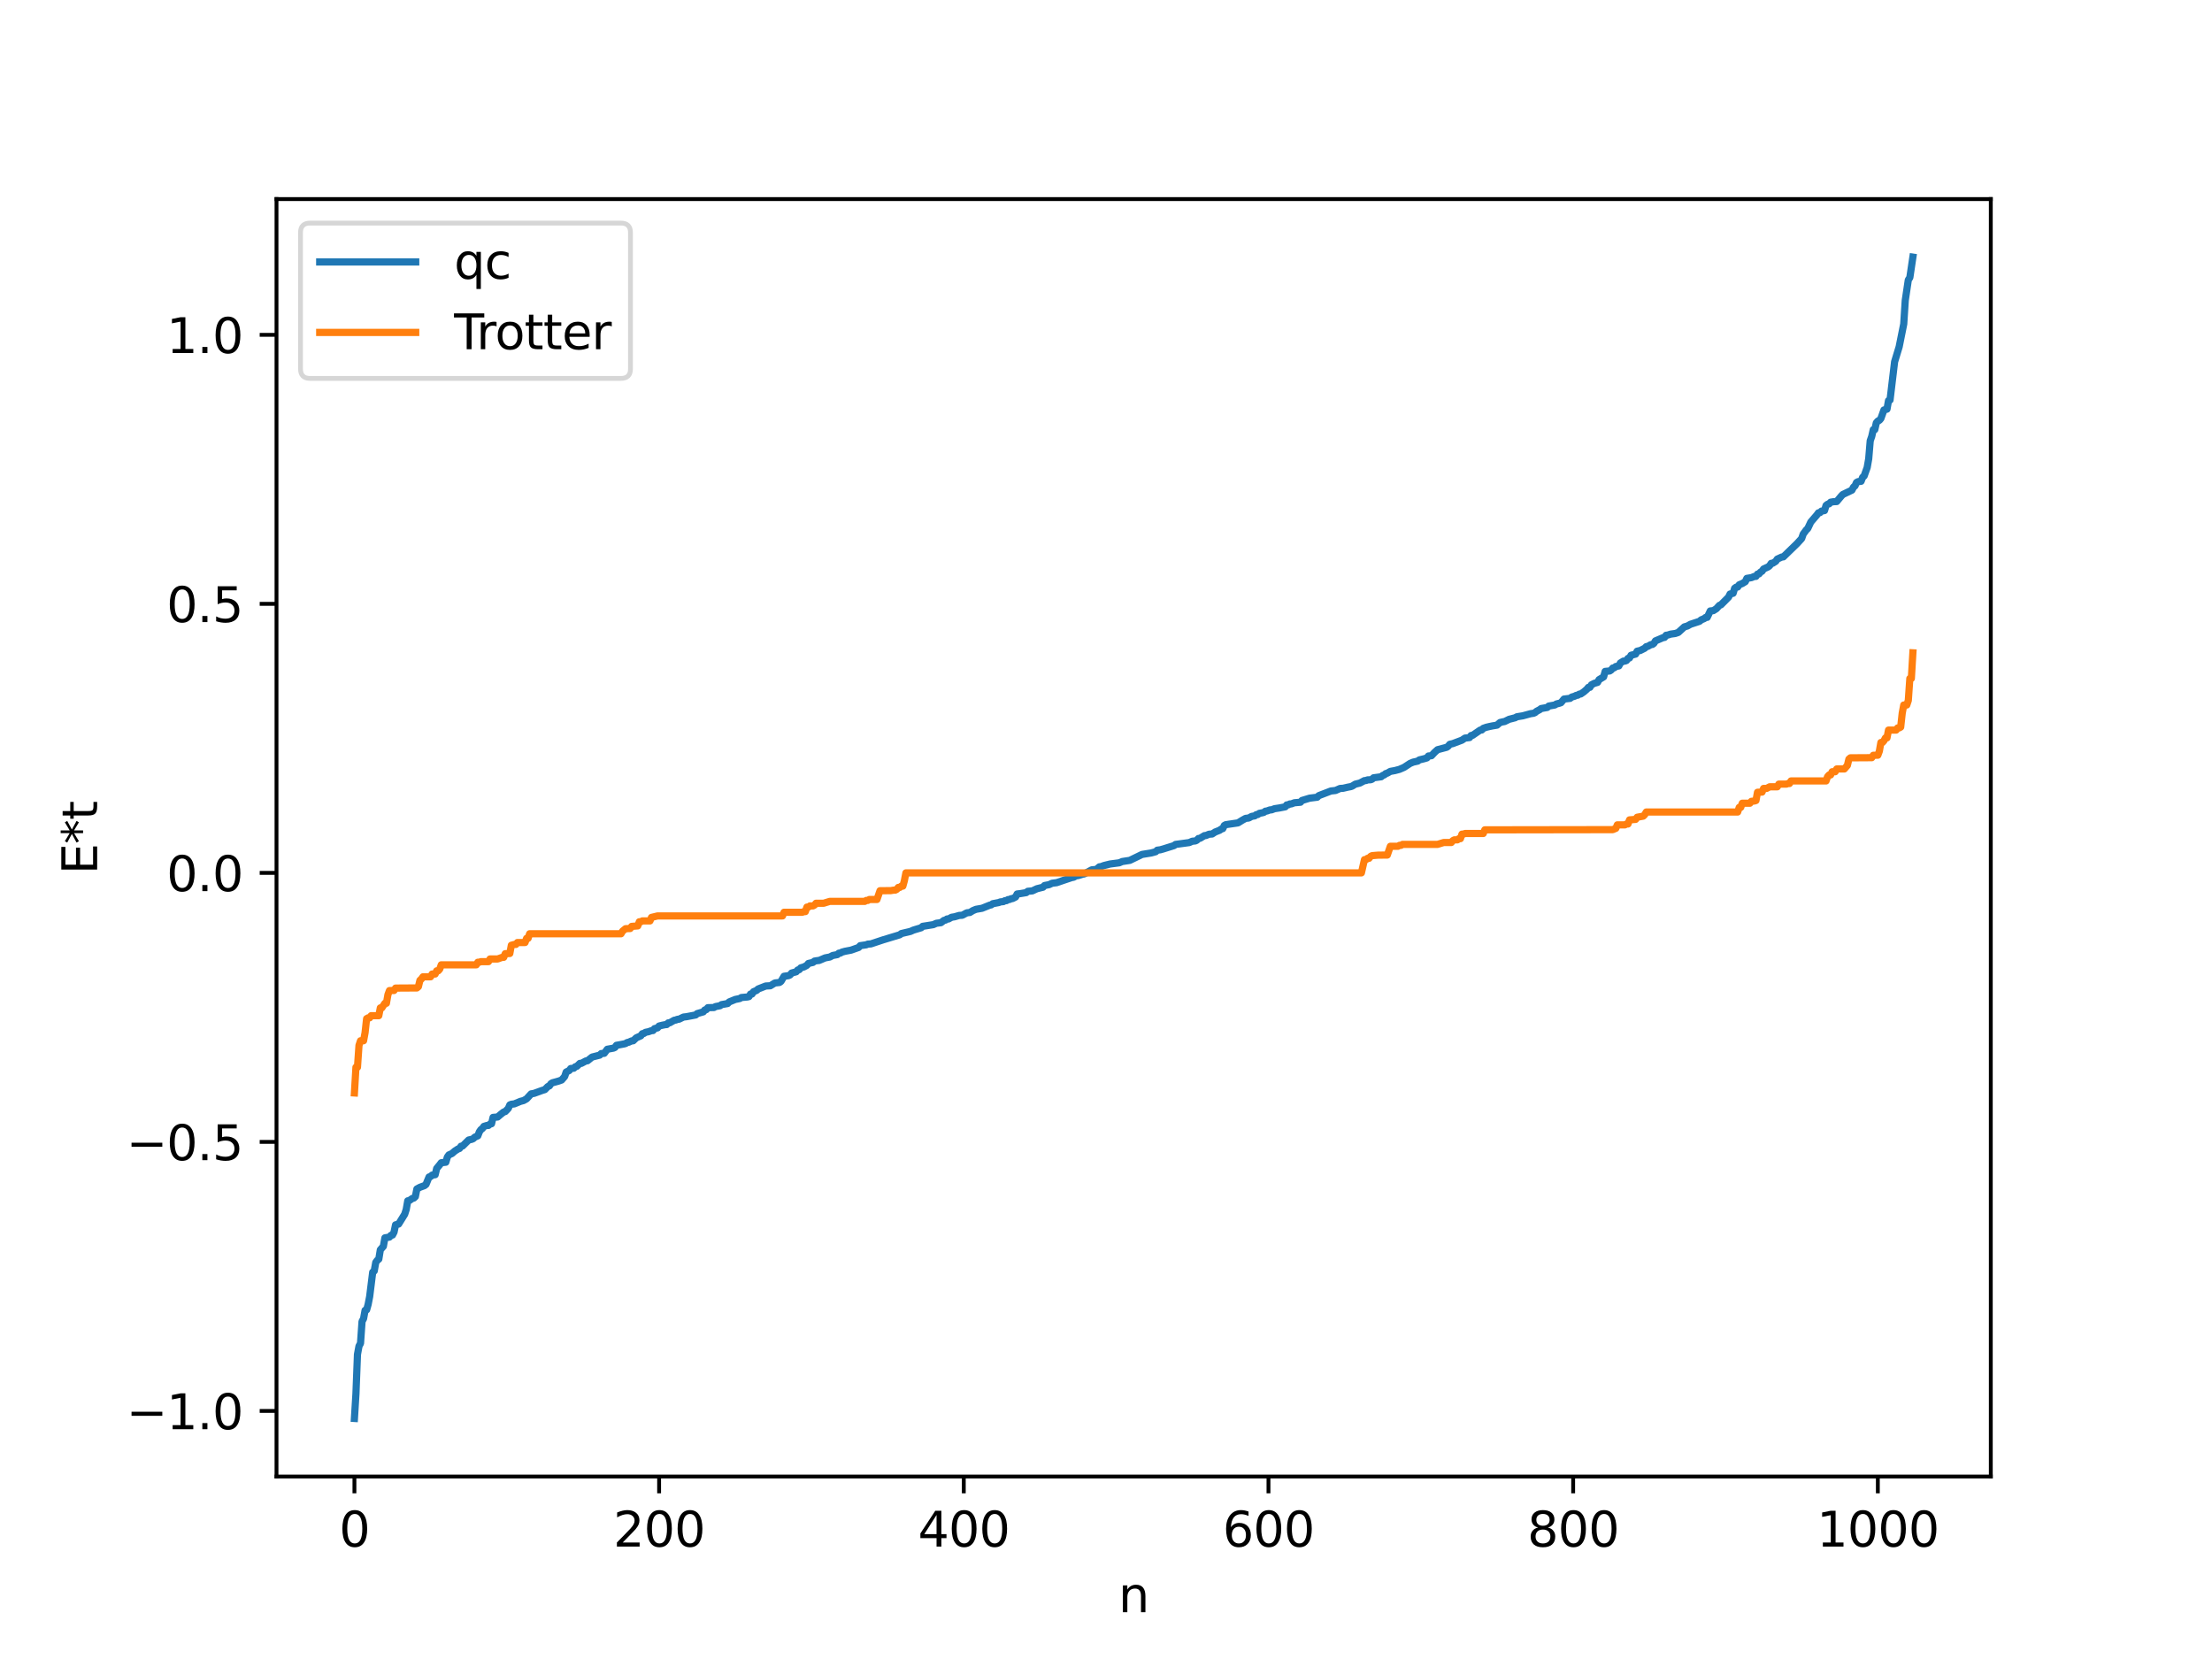 <?xml version="1.0" encoding="utf-8" standalone="no"?>
<!DOCTYPE svg PUBLIC "-//W3C//DTD SVG 1.1//EN"
  "http://www.w3.org/Graphics/SVG/1.1/DTD/svg11.dtd">
<svg xmlns:xlink="http://www.w3.org/1999/xlink" width="460.8pt" height="345.6pt" viewBox="0 0 460.8 345.6" xmlns="http://www.w3.org/2000/svg" version="1.1">
 <defs>
  <style type="text/css">*{stroke-linejoin: round; stroke-linecap: butt}</style>
 </defs>
 <g id="figure_1">
  <g id="patch_1">
   <path d="M 0 345.6 
L 460.8 345.6 
L 460.8 0 
L 0 0 
z
" style="fill: #ffffff"/>
  </g>
  <g id="axes_1">
   <g id="patch_2">
    <path d="M 57.6 307.584 
L 414.72 307.584 
L 414.72 41.472 
L 57.6 41.472 
z
" style="fill: #ffffff"/>
   </g>
   <g id="matplotlib.axis_1">
    <g id="xtick_1">
     <g id="line2d_1">
      <defs>
       <path id="m187450a74e" d="M 0 0 
L 0 3.5 
" style="stroke: #000000; stroke-width: 0.8"/>
      </defs>
      <g>
       <use xlink:href="#m187450a74e" x="73.833" y="307.584" style="stroke: #000000; stroke-width: 0.8"/>
      </g>
     </g>
     <g id="text_1">
      <!-- 0 -->
      <g transform="translate(70.651 322.182) scale(0.1 -0.1)">
       <defs>
        <path id="DejaVuSans-30" d="M 2034 4250 
Q 1547 4250 1301 3770 
Q 1056 3291 1056 2328 
Q 1056 1369 1301 889 
Q 1547 409 2034 409 
Q 2525 409 2770 889 
Q 3016 1369 3016 2328 
Q 3016 3291 2770 3770 
Q 2525 4250 2034 4250 
z
M 2034 4750 
Q 2819 4750 3233 4129 
Q 3647 3509 3647 2328 
Q 3647 1150 3233 529 
Q 2819 -91 2034 -91 
Q 1250 -91 836 529 
Q 422 1150 422 2328 
Q 422 3509 836 4129 
Q 1250 4750 2034 4750 
z
" transform="scale(0.016)"/>
       </defs>
       <use xlink:href="#DejaVuSans-30"/>
      </g>
     </g>
    </g>
    <g id="xtick_2">
     <g id="line2d_2">
      <g>
       <use xlink:href="#m187450a74e" x="137.304" y="307.584" style="stroke: #000000; stroke-width: 0.8"/>
      </g>
     </g>
     <g id="text_2">
      <!-- 200 -->
      <g transform="translate(127.76 322.182) scale(0.1 -0.1)">
       <defs>
        <path id="DejaVuSans-32" d="M 1228 531 
L 3431 531 
L 3431 0 
L 469 0 
L 469 531 
Q 828 903 1448 1529 
Q 2069 2156 2228 2338 
Q 2531 2678 2651 2914 
Q 2772 3150 2772 3378 
Q 2772 3750 2511 3984 
Q 2250 4219 1831 4219 
Q 1534 4219 1204 4116 
Q 875 4013 500 3803 
L 500 4441 
Q 881 4594 1212 4672 
Q 1544 4750 1819 4750 
Q 2544 4750 2975 4387 
Q 3406 4025 3406 3419 
Q 3406 3131 3298 2873 
Q 3191 2616 2906 2266 
Q 2828 2175 2409 1742 
Q 1991 1309 1228 531 
z
" transform="scale(0.016)"/>
       </defs>
       <use xlink:href="#DejaVuSans-32"/>
       <use xlink:href="#DejaVuSans-30" x="63.623"/>
       <use xlink:href="#DejaVuSans-30" x="127.246"/>
      </g>
     </g>
    </g>
    <g id="xtick_3">
     <g id="line2d_3">
      <g>
       <use xlink:href="#m187450a74e" x="200.775" y="307.584" style="stroke: #000000; stroke-width: 0.8"/>
      </g>
     </g>
     <g id="text_3">
      <!-- 400 -->
      <g transform="translate(191.231 322.182) scale(0.1 -0.1)">
       <defs>
        <path id="DejaVuSans-34" d="M 2419 4116 
L 825 1625 
L 2419 1625 
L 2419 4116 
z
M 2253 4666 
L 3047 4666 
L 3047 1625 
L 3713 1625 
L 3713 1100 
L 3047 1100 
L 3047 0 
L 2419 0 
L 2419 1100 
L 313 1100 
L 313 1709 
L 2253 4666 
z
" transform="scale(0.016)"/>
       </defs>
       <use xlink:href="#DejaVuSans-34"/>
       <use xlink:href="#DejaVuSans-30" x="63.623"/>
       <use xlink:href="#DejaVuSans-30" x="127.246"/>
      </g>
     </g>
    </g>
    <g id="xtick_4">
     <g id="line2d_4">
      <g>
       <use xlink:href="#m187450a74e" x="264.246" y="307.584" style="stroke: #000000; stroke-width: 0.8"/>
      </g>
     </g>
     <g id="text_4">
      <!-- 600 -->
      <g transform="translate(254.702 322.182) scale(0.1 -0.1)">
       <defs>
        <path id="DejaVuSans-36" d="M 2113 2584 
Q 1688 2584 1439 2293 
Q 1191 2003 1191 1497 
Q 1191 994 1439 701 
Q 1688 409 2113 409 
Q 2538 409 2786 701 
Q 3034 994 3034 1497 
Q 3034 2003 2786 2293 
Q 2538 2584 2113 2584 
z
M 3366 4563 
L 3366 3988 
Q 3128 4100 2886 4159 
Q 2644 4219 2406 4219 
Q 1781 4219 1451 3797 
Q 1122 3375 1075 2522 
Q 1259 2794 1537 2939 
Q 1816 3084 2150 3084 
Q 2853 3084 3261 2657 
Q 3669 2231 3669 1497 
Q 3669 778 3244 343 
Q 2819 -91 2113 -91 
Q 1303 -91 875 529 
Q 447 1150 447 2328 
Q 447 3434 972 4092 
Q 1497 4750 2381 4750 
Q 2619 4750 2861 4703 
Q 3103 4656 3366 4563 
z
" transform="scale(0.016)"/>
       </defs>
       <use xlink:href="#DejaVuSans-36"/>
       <use xlink:href="#DejaVuSans-30" x="63.623"/>
       <use xlink:href="#DejaVuSans-30" x="127.246"/>
      </g>
     </g>
    </g>
    <g id="xtick_5">
     <g id="line2d_5">
      <g>
       <use xlink:href="#m187450a74e" x="327.717" y="307.584" style="stroke: #000000; stroke-width: 0.8"/>
      </g>
     </g>
     <g id="text_5">
      <!-- 800 -->
      <g transform="translate(318.173 322.182) scale(0.1 -0.1)">
       <defs>
        <path id="DejaVuSans-38" d="M 2034 2216 
Q 1584 2216 1326 1975 
Q 1069 1734 1069 1313 
Q 1069 891 1326 650 
Q 1584 409 2034 409 
Q 2484 409 2743 651 
Q 3003 894 3003 1313 
Q 3003 1734 2745 1975 
Q 2488 2216 2034 2216 
z
M 1403 2484 
Q 997 2584 770 2862 
Q 544 3141 544 3541 
Q 544 4100 942 4425 
Q 1341 4750 2034 4750 
Q 2731 4750 3128 4425 
Q 3525 4100 3525 3541 
Q 3525 3141 3298 2862 
Q 3072 2584 2669 2484 
Q 3125 2378 3379 2068 
Q 3634 1759 3634 1313 
Q 3634 634 3220 271 
Q 2806 -91 2034 -91 
Q 1263 -91 848 271 
Q 434 634 434 1313 
Q 434 1759 690 2068 
Q 947 2378 1403 2484 
z
M 1172 3481 
Q 1172 3119 1398 2916 
Q 1625 2713 2034 2713 
Q 2441 2713 2670 2916 
Q 2900 3119 2900 3481 
Q 2900 3844 2670 4047 
Q 2441 4250 2034 4250 
Q 1625 4250 1398 4047 
Q 1172 3844 1172 3481 
z
" transform="scale(0.016)"/>
       </defs>
       <use xlink:href="#DejaVuSans-38"/>
       <use xlink:href="#DejaVuSans-30" x="63.623"/>
       <use xlink:href="#DejaVuSans-30" x="127.246"/>
      </g>
     </g>
    </g>
    <g id="xtick_6">
     <g id="line2d_6">
      <g>
       <use xlink:href="#m187450a74e" x="391.188" y="307.584" style="stroke: #000000; stroke-width: 0.8"/>
      </g>
     </g>
     <g id="text_6">
      <!-- 1000 -->
      <g transform="translate(378.463 322.182) scale(0.1 -0.1)">
       <defs>
        <path id="DejaVuSans-31" d="M 794 531 
L 1825 531 
L 1825 4091 
L 703 3866 
L 703 4441 
L 1819 4666 
L 2450 4666 
L 2450 531 
L 3481 531 
L 3481 0 
L 794 0 
L 794 531 
z
" transform="scale(0.016)"/>
       </defs>
       <use xlink:href="#DejaVuSans-31"/>
       <use xlink:href="#DejaVuSans-30" x="63.623"/>
       <use xlink:href="#DejaVuSans-30" x="127.246"/>
       <use xlink:href="#DejaVuSans-30" x="190.869"/>
      </g>
     </g>
    </g>
    <g id="text_7">
     <!-- n -->
     <g transform="translate(232.991 335.861) scale(0.1 -0.1)">
      <defs>
       <path id="DejaVuSans-6e" d="M 3513 2113 
L 3513 0 
L 2938 0 
L 2938 2094 
Q 2938 2591 2744 2837 
Q 2550 3084 2163 3084 
Q 1697 3084 1428 2787 
Q 1159 2491 1159 1978 
L 1159 0 
L 581 0 
L 581 3500 
L 1159 3500 
L 1159 2956 
Q 1366 3272 1645 3428 
Q 1925 3584 2291 3584 
Q 2894 3584 3203 3211 
Q 3513 2838 3513 2113 
z
" transform="scale(0.016)"/>
      </defs>
      <use xlink:href="#DejaVuSans-6e"/>
     </g>
    </g>
   </g>
   <g id="matplotlib.axis_2">
    <g id="ytick_1">
     <g id="line2d_7">
      <defs>
       <path id="m7bbcc046a8" d="M 0 0 
L -3.5 0 
" style="stroke: #000000; stroke-width: 0.8"/>
      </defs>
      <g>
       <use xlink:href="#m7bbcc046a8" x="57.6" y="293.927" style="stroke: #000000; stroke-width: 0.8"/>
      </g>
     </g>
     <g id="text_8">
      <!-- −1.0 -->
      <g transform="translate(26.317 297.726) scale(0.1 -0.1)">
       <defs>
        <path id="DejaVuSans-2212" d="M 678 2272 
L 4684 2272 
L 4684 1741 
L 678 1741 
L 678 2272 
z
" transform="scale(0.016)"/>
        <path id="DejaVuSans-2e" d="M 684 794 
L 1344 794 
L 1344 0 
L 684 0 
L 684 794 
z
" transform="scale(0.016)"/>
       </defs>
       <use xlink:href="#DejaVuSans-2212"/>
       <use xlink:href="#DejaVuSans-31" x="83.789"/>
       <use xlink:href="#DejaVuSans-2e" x="147.412"/>
       <use xlink:href="#DejaVuSans-30" x="179.199"/>
      </g>
     </g>
    </g>
    <g id="ytick_2">
     <g id="line2d_8">
      <g>
       <use xlink:href="#m7bbcc046a8" x="57.6" y="237.882" style="stroke: #000000; stroke-width: 0.8"/>
      </g>
     </g>
     <g id="text_9">
      <!-- −0.5 -->
      <g transform="translate(26.317 241.682) scale(0.1 -0.1)">
       <defs>
        <path id="DejaVuSans-35" d="M 691 4666 
L 3169 4666 
L 3169 4134 
L 1269 4134 
L 1269 2991 
Q 1406 3038 1543 3061 
Q 1681 3084 1819 3084 
Q 2600 3084 3056 2656 
Q 3513 2228 3513 1497 
Q 3513 744 3044 326 
Q 2575 -91 1722 -91 
Q 1428 -91 1123 -41 
Q 819 9 494 109 
L 494 744 
Q 775 591 1075 516 
Q 1375 441 1709 441 
Q 2250 441 2565 725 
Q 2881 1009 2881 1497 
Q 2881 1984 2565 2268 
Q 2250 2553 1709 2553 
Q 1456 2553 1204 2497 
Q 953 2441 691 2322 
L 691 4666 
z
" transform="scale(0.016)"/>
       </defs>
       <use xlink:href="#DejaVuSans-2212"/>
       <use xlink:href="#DejaVuSans-30" x="83.789"/>
       <use xlink:href="#DejaVuSans-2e" x="147.412"/>
       <use xlink:href="#DejaVuSans-35" x="179.199"/>
      </g>
     </g>
    </g>
    <g id="ytick_3">
     <g id="line2d_9">
      <g>
       <use xlink:href="#m7bbcc046a8" x="57.6" y="181.838" style="stroke: #000000; stroke-width: 0.8"/>
      </g>
     </g>
     <g id="text_10">
      <!-- 0.0 -->
      <g transform="translate(34.697 185.637) scale(0.1 -0.1)">
       <use xlink:href="#DejaVuSans-30"/>
       <use xlink:href="#DejaVuSans-2e" x="63.623"/>
       <use xlink:href="#DejaVuSans-30" x="95.41"/>
      </g>
     </g>
    </g>
    <g id="ytick_4">
     <g id="line2d_10">
      <g>
       <use xlink:href="#m7bbcc046a8" x="57.6" y="125.793" style="stroke: #000000; stroke-width: 0.8"/>
      </g>
     </g>
     <g id="text_11">
      <!-- 0.5 -->
      <g transform="translate(34.697 129.592) scale(0.1 -0.1)">
       <use xlink:href="#DejaVuSans-30"/>
       <use xlink:href="#DejaVuSans-2e" x="63.623"/>
       <use xlink:href="#DejaVuSans-35" x="95.41"/>
      </g>
     </g>
    </g>
    <g id="ytick_5">
     <g id="line2d_11">
      <g>
       <use xlink:href="#m7bbcc046a8" x="57.6" y="69.749" style="stroke: #000000; stroke-width: 0.8"/>
      </g>
     </g>
     <g id="text_12">
      <!-- 1.0 -->
      <g transform="translate(34.697 73.548) scale(0.1 -0.1)">
       <use xlink:href="#DejaVuSans-31"/>
       <use xlink:href="#DejaVuSans-2e" x="63.623"/>
       <use xlink:href="#DejaVuSans-30" x="95.41"/>
      </g>
     </g>
    </g>
    <g id="text_13">
     <!-- E*t -->
     <g transform="translate(20.238 182.148) rotate(-90) scale(0.1 -0.1)">
      <defs>
       <path id="DejaVuSans-45" d="M 628 4666 
L 3578 4666 
L 3578 4134 
L 1259 4134 
L 1259 2753 
L 3481 2753 
L 3481 2222 
L 1259 2222 
L 1259 531 
L 3634 531 
L 3634 0 
L 628 0 
L 628 4666 
z
" transform="scale(0.016)"/>
       <path id="DejaVuSans-2a" d="M 3009 3897 
L 1888 3291 
L 3009 2681 
L 2828 2375 
L 1778 3009 
L 1778 1831 
L 1422 1831 
L 1422 3009 
L 372 2375 
L 191 2681 
L 1313 3291 
L 191 3897 
L 372 4206 
L 1422 3572 
L 1422 4750 
L 1778 4750 
L 1778 3572 
L 2828 4206 
L 3009 3897 
z
" transform="scale(0.016)"/>
       <path id="DejaVuSans-74" d="M 1172 4494 
L 1172 3500 
L 2356 3500 
L 2356 3053 
L 1172 3053 
L 1172 1153 
Q 1172 725 1289 603 
Q 1406 481 1766 481 
L 2356 481 
L 2356 0 
L 1766 0 
Q 1100 0 847 248 
Q 594 497 594 1153 
L 594 3053 
L 172 3053 
L 172 3500 
L 594 3500 
L 594 4494 
L 1172 4494 
z
" transform="scale(0.016)"/>
      </defs>
      <use xlink:href="#DejaVuSans-45"/>
      <use xlink:href="#DejaVuSans-2a" x="63.184"/>
      <use xlink:href="#DejaVuSans-74" x="113.184"/>
     </g>
    </g>
   </g>
   <g id="line2d_12">
    <path d="M 73.833 295.488 
L 74.15 290.344 
L 74.467 282.154 
L 74.785 280.425 
L 75.102 279.838 
L 75.42 275.283 
L 75.737 274.695 
L 76.054 272.962 
L 76.372 272.867 
L 76.689 271.735 
L 77.006 270.1 
L 77.641 265.008 
L 77.958 264.775 
L 78.276 262.985 
L 78.593 262.547 
L 78.91 262.302 
L 79.228 260.361 
L 79.862 259.634 
L 80.18 257.869 
L 81.132 257.705 
L 81.449 257.336 
L 81.767 257.283 
L 82.084 256.671 
L 82.401 255.154 
L 83.036 254.995 
L 84.305 252.947 
L 84.623 251.955 
L 84.94 250.154 
L 85.258 250.101 
L 85.892 249.661 
L 86.21 249.576 
L 86.527 249.275 
L 86.844 247.679 
L 87.479 247.335 
L 88.431 246.984 
L 88.748 246.724 
L 89.383 245.179 
L 89.7 245.099 
L 90.018 244.797 
L 90.653 244.712 
L 90.97 243.406 
L 91.605 242.641 
L 91.922 242.219 
L 92.874 242.112 
L 93.191 241.039 
L 93.509 240.589 
L 94.143 240.306 
L 94.778 239.763 
L 95.413 239.354 
L 95.73 239.242 
L 96.048 238.772 
L 96.365 238.737 
L 97.634 237.481 
L 98.269 237.34 
L 98.586 237.201 
L 98.904 236.891 
L 99.539 236.613 
L 99.856 235.784 
L 100.173 235.323 
L 100.491 235.091 
L 100.808 234.644 
L 101.443 234.451 
L 101.76 234.445 
L 102.077 234.164 
L 102.395 234.096 
L 102.712 232.771 
L 103.664 232.691 
L 104.299 232.146 
L 104.934 231.647 
L 105.251 231.561 
L 105.886 230.905 
L 106.203 230.175 
L 106.52 230.041 
L 107.155 229.956 
L 108.424 229.431 
L 109.059 229.265 
L 109.694 228.909 
L 110.646 227.876 
L 111.281 227.759 
L 112.867 227.181 
L 113.502 226.983 
L 114.137 226.332 
L 114.454 226.214 
L 114.772 225.751 
L 115.089 225.559 
L 115.724 225.39 
L 116.358 225.213 
L 116.993 224.986 
L 117.628 224.262 
L 117.945 223.327 
L 118.58 223.011 
L 118.897 222.59 
L 119.532 222.531 
L 119.849 222.218 
L 120.167 222.137 
L 120.801 221.523 
L 121.119 221.512 
L 122.071 221.005 
L 122.388 220.975 
L 123.34 220.208 
L 124.927 219.802 
L 125.244 219.479 
L 125.879 219.423 
L 126.514 218.578 
L 127.783 218.345 
L 128.1 218.204 
L 128.418 217.759 
L 129.053 217.648 
L 130.005 217.468 
L 130.322 217.386 
L 130.639 217.18 
L 130.957 217.122 
L 131.591 216.833 
L 131.909 216.81 
L 132.543 216.2 
L 133.496 215.78 
L 133.813 215.338 
L 134.13 215.287 
L 134.448 215.057 
L 135.082 214.926 
L 135.717 214.704 
L 136.034 214.679 
L 136.352 214.28 
L 136.986 214.119 
L 137.304 213.738 
L 137.939 213.581 
L 138.573 213.454 
L 138.891 213.431 
L 139.208 213.087 
L 139.525 213.066 
L 140.477 212.522 
L 140.795 212.497 
L 141.112 212.339 
L 141.429 212.332 
L 142.381 211.871 
L 143.016 211.796 
L 144.92 211.434 
L 145.238 211.151 
L 146.507 210.789 
L 146.824 210.391 
L 147.142 210.318 
L 147.459 209.92 
L 148.729 209.885 
L 149.046 209.689 
L 149.998 209.512 
L 150.315 209.279 
L 151.585 209.055 
L 151.902 208.721 
L 152.854 208.334 
L 153.172 208.201 
L 153.806 208.074 
L 154.124 208.005 
L 154.441 207.802 
L 155.71 207.69 
L 156.028 207.606 
L 156.345 207.074 
L 156.662 207.07 
L 156.98 206.586 
L 157.615 206.323 
L 157.932 206.025 
L 159.519 205.402 
L 160.471 205.355 
L 161.423 204.771 
L 162.375 204.668 
L 162.692 204.448 
L 163.327 203.376 
L 164.279 203.242 
L 164.596 203.09 
L 164.914 202.7 
L 165.866 202.441 
L 166.183 202.065 
L 166.5 202 
L 166.818 201.618 
L 167.453 201.434 
L 168.087 201.098 
L 168.405 200.706 
L 169.357 200.489 
L 169.674 200.213 
L 170.309 200.109 
L 170.626 200.086 
L 171.896 199.548 
L 172.53 199.425 
L 172.848 199.371 
L 173.482 199.04 
L 174.434 198.861 
L 174.752 198.563 
L 175.069 198.542 
L 175.386 198.348 
L 176.021 198.173 
L 177.291 197.932 
L 178.877 197.372 
L 179.195 196.999 
L 180.464 196.817 
L 180.781 196.676 
L 181.416 196.632 
L 183.955 195.789 
L 187.446 194.731 
L 187.763 194.477 
L 189.667 194.028 
L 190.302 193.747 
L 191.889 193.27 
L 192.206 192.972 
L 193.158 192.822 
L 194.428 192.618 
L 195.062 192.334 
L 196.015 192.212 
L 196.649 191.73 
L 196.967 191.672 
L 197.284 191.44 
L 197.601 191.434 
L 198.236 191.082 
L 198.871 190.978 
L 199.823 190.7 
L 200.458 190.663 
L 201.41 190.155 
L 202.044 190.085 
L 202.679 189.692 
L 203.314 189.428 
L 204.583 189.205 
L 206.17 188.565 
L 206.487 188.5 
L 206.805 188.259 
L 208.074 188.018 
L 208.391 187.884 
L 209.026 187.819 
L 209.343 187.626 
L 209.661 187.62 
L 209.978 187.408 
L 210.296 187.391 
L 210.613 187.221 
L 210.93 187.19 
L 211.565 186.861 
L 211.882 186.237 
L 212.517 186.161 
L 213.786 185.948 
L 214.104 185.674 
L 215.056 185.587 
L 216.008 185.138 
L 217.277 184.823 
L 217.595 184.471 
L 218.547 184.288 
L 219.181 183.994 
L 220.134 183.874 
L 221.72 183.33 
L 223.307 182.801 
L 223.624 182.754 
L 224.259 182.414 
L 224.577 182.41 
L 225.529 182.097 
L 225.846 182.066 
L 227.433 181.2 
L 228.385 181.115 
L 229.02 180.576 
L 229.337 180.54 
L 229.972 180.306 
L 231.241 179.989 
L 233.145 179.741 
L 233.78 179.472 
L 235.367 179.227 
L 237.905 177.993 
L 239.81 177.688 
L 240.444 177.517 
L 240.762 177.423 
L 241.079 177.109 
L 241.714 177.028 
L 242.348 176.848 
L 243.3 176.548 
L 244.57 176.154 
L 244.887 175.91 
L 247.743 175.523 
L 248.378 175.242 
L 249.013 175.182 
L 249.33 175.028 
L 249.648 174.679 
L 249.965 174.647 
L 250.917 174.07 
L 251.234 174.053 
L 251.869 173.782 
L 252.504 173.737 
L 253.139 173.324 
L 254.091 172.95 
L 254.408 172.701 
L 254.725 172.621 
L 255.043 171.964 
L 255.36 171.79 
L 257.899 171.421 
L 258.851 170.833 
L 259.486 170.482 
L 260.12 170.411 
L 260.755 170.066 
L 261.39 169.956 
L 261.707 169.709 
L 262.024 169.678 
L 262.342 169.436 
L 262.977 169.313 
L 263.294 169.23 
L 263.611 168.984 
L 263.929 168.946 
L 264.563 168.715 
L 264.881 168.708 
L 265.515 168.464 
L 266.467 168.321 
L 267.737 168.077 
L 268.054 167.676 
L 268.372 167.665 
L 268.689 167.478 
L 269.006 167.471 
L 269.641 167.23 
L 270.91 167.121 
L 271.228 166.753 
L 272.815 166.273 
L 274.401 166.076 
L 274.719 165.749 
L 277.258 164.775 
L 278.21 164.673 
L 279.162 164.252 
L 279.796 164.212 
L 280.748 163.989 
L 281.383 163.867 
L 281.7 163.752 
L 282.335 163.355 
L 283.287 163.122 
L 284.239 162.615 
L 284.557 162.603 
L 284.874 162.466 
L 285.509 162.438 
L 285.826 162.331 
L 286.143 162.028 
L 287.73 161.812 
L 288.048 161.531 
L 288.365 161.435 
L 288.682 161.15 
L 289 161.063 
L 289.634 160.694 
L 290.586 160.522 
L 291.539 160.269 
L 292.491 159.855 
L 293.76 159.025 
L 294.395 158.764 
L 295.347 158.55 
L 295.664 158.301 
L 296.616 158.074 
L 297.251 157.887 
L 297.568 157.489 
L 298.203 157.427 
L 298.838 156.748 
L 299.472 156.176 
L 301.377 155.671 
L 301.694 155.439 
L 302.011 155.051 
L 302.646 154.905 
L 304.55 154.188 
L 305.185 153.759 
L 306.137 153.648 
L 306.454 153.218 
L 306.772 153.178 
L 308.358 152.09 
L 308.676 152.067 
L 308.993 151.725 
L 309.628 151.503 
L 310.262 151.353 
L 310.897 151.22 
L 311.849 151.06 
L 312.484 150.511 
L 313.119 150.359 
L 313.436 150.308 
L 314.388 149.843 
L 315.658 149.518 
L 315.975 149.321 
L 317.244 149.113 
L 318.831 148.679 
L 319.466 148.583 
L 319.783 148.45 
L 320.1 148.175 
L 320.735 147.842 
L 321.053 147.602 
L 322.322 147.38 
L 322.639 147.085 
L 323.909 146.862 
L 324.226 146.651 
L 324.861 146.494 
L 325.178 146.385 
L 325.813 145.626 
L 327.082 145.481 
L 327.4 145.219 
L 328.034 145.032 
L 328.352 144.856 
L 328.669 144.826 
L 328.986 144.606 
L 329.304 144.563 
L 329.939 144.129 
L 330.573 143.58 
L 330.891 143.19 
L 331.208 143.184 
L 331.525 142.655 
L 332.16 142.337 
L 332.795 142.158 
L 333.112 141.581 
L 334.064 141.007 
L 334.381 139.865 
L 335.334 139.773 
L 335.651 139.568 
L 335.968 139.161 
L 336.286 139.114 
L 336.603 138.846 
L 337.238 138.721 
L 337.555 138.113 
L 338.19 137.718 
L 338.507 137.717 
L 338.824 137.593 
L 339.142 137.15 
L 339.459 137.068 
L 339.777 136.502 
L 340.729 136.261 
L 341.046 135.652 
L 341.681 135.514 
L 342.633 135.034 
L 342.95 134.704 
L 343.267 134.653 
L 343.902 134.289 
L 344.22 134.252 
L 344.537 134.027 
L 344.854 133.51 
L 346.441 132.836 
L 346.758 132.783 
L 347.076 132.336 
L 347.393 132.307 
L 348.028 132.1 
L 348.98 131.967 
L 349.615 131.752 
L 350.884 130.588 
L 351.519 130.406 
L 352.153 130.049 
L 354.058 129.425 
L 354.375 129.132 
L 355.01 128.869 
L 355.327 128.616 
L 355.644 128.61 
L 356.279 127.274 
L 356.914 127.207 
L 357.548 126.807 
L 358.183 126.106 
L 358.5 125.994 
L 360.087 124.399 
L 360.405 123.744 
L 361.039 123.591 
L 361.357 122.548 
L 361.674 122.317 
L 361.991 122.287 
L 362.309 121.82 
L 362.943 121.559 
L 363.578 121.176 
L 363.896 120.488 
L 364.848 120.332 
L 365.482 120.076 
L 365.8 120.071 
L 366.117 119.601 
L 366.434 119.551 
L 366.752 119.166 
L 367.069 118.996 
L 367.386 118.527 
L 368.339 118.093 
L 368.656 117.833 
L 368.973 117.355 
L 369.291 117.33 
L 369.925 116.934 
L 370.243 116.465 
L 371.195 116.031 
L 371.512 116.003 
L 374.368 113.227 
L 375.32 112.183 
L 375.638 111.262 
L 376.272 110.402 
L 376.59 110.094 
L 377.224 108.748 
L 378.494 107.272 
L 378.811 106.833 
L 379.129 106.795 
L 379.446 106.472 
L 380.081 106.363 
L 380.398 105.3 
L 380.715 105.044 
L 381.033 104.959 
L 381.35 104.618 
L 381.985 104.511 
L 382.62 104.481 
L 383.572 103.343 
L 383.889 103.012 
L 385.793 102.103 
L 386.11 101.48 
L 386.428 101.221 
L 386.745 100.515 
L 387.062 100.333 
L 387.697 100.264 
L 388.015 99.441 
L 388.332 99.159 
L 388.967 97.379 
L 389.284 95.588 
L 389.601 91.819 
L 389.919 90.909 
L 390.236 89.505 
L 390.553 89.496 
L 390.871 88.084 
L 391.188 87.715 
L 391.505 87.559 
L 391.823 87.183 
L 392.458 85.402 
L 393.092 85.236 
L 393.41 83.456 
L 393.727 83.339 
L 394.679 75.372 
L 395.631 72.235 
L 396.583 67.49 
L 396.9 62.573 
L 397.535 58.313 
L 397.853 57.828 
L 398.487 53.568 
L 398.487 53.568 
" clip-path="url(#p919288d7c4)" style="fill: none; stroke: #1f77b4; stroke-width: 1.5; stroke-linecap: square"/>
   </g>
   <g id="line2d_13">
    <path d="M 73.833 227.681 
L 74.15 222.332 
L 74.467 222.332 
L 74.785 217.759 
L 75.102 216.809 
L 75.737 216.809 
L 76.054 215.098 
L 76.372 212.21 
L 76.689 212.033 
L 77.006 212.033 
L 77.324 211.586 
L 78.91 211.586 
L 79.228 209.957 
L 79.545 209.957 
L 80.18 209.002 
L 80.497 209.002 
L 80.815 207.201 
L 81.132 206.352 
L 82.084 206.338 
L 82.401 205.836 
L 86.844 205.807 
L 87.162 205.533 
L 87.479 204.227 
L 87.796 203.938 
L 88.114 203.486 
L 89.7 203.486 
L 90.018 202.909 
L 90.653 202.909 
L 90.97 202.238 
L 91.287 202.238 
L 91.605 201.888 
L 91.922 200.99 
L 99.221 200.99 
L 99.539 200.454 
L 99.856 200.454 
L 100.173 200.327 
L 101.76 200.327 
L 102.077 199.772 
L 103.664 199.772 
L 104.616 199.43 
L 104.934 199.43 
L 105.251 198.669 
L 106.203 198.631 
L 106.52 196.912 
L 107.155 196.743 
L 107.472 196.743 
L 107.79 196.347 
L 109.377 196.347 
L 109.694 195.479 
L 110.011 195.479 
L 110.329 194.519 
L 129.37 194.519 
L 129.687 193.974 
L 130.322 193.461 
L 131.274 193.429 
L 131.591 192.983 
L 132.861 192.881 
L 133.178 192.022 
L 133.496 192.022 
L 133.813 191.843 
L 135.4 191.843 
L 135.717 191.111 
L 136.986 190.805 
L 163.01 190.805 
L 163.327 190.045 
L 167.135 190.045 
L 167.453 189.906 
L 167.77 189.906 
L 168.087 188.966 
L 168.405 188.966 
L 168.722 188.715 
L 169.357 188.715 
L 169.674 188.553 
L 169.991 188.165 
L 171.578 188.165 
L 172.848 187.775 
L 180.147 187.775 
L 180.464 187.576 
L 180.781 187.576 
L 181.099 187.38 
L 182.686 187.38 
L 183.32 185.552 
L 185.542 185.536 
L 186.177 185.43 
L 186.494 185.43 
L 186.811 185.269 
L 187.129 184.867 
L 187.446 184.867 
L 187.763 184.595 
L 188.081 184.595 
L 188.398 183.459 
L 188.715 181.838 
L 283.605 181.838 
L 284.239 179.081 
L 284.557 179.081 
L 284.874 178.808 
L 285.191 178.808 
L 285.509 178.406 
L 285.826 178.246 
L 287.096 178.14 
L 289 178.124 
L 289.634 176.296 
L 291.221 176.296 
L 291.539 176.1 
L 291.856 176.1 
L 292.173 175.9 
L 299.472 175.9 
L 300.742 175.511 
L 302.329 175.511 
L 302.646 175.123 
L 302.963 174.961 
L 303.598 174.961 
L 303.915 174.71 
L 304.233 174.71 
L 304.55 173.769 
L 304.867 173.769 
L 305.185 173.63 
L 308.993 173.63 
L 309.31 172.871 
L 335.968 172.829 
L 336.603 172.565 
L 336.92 171.833 
L 338.507 171.833 
L 338.824 171.653 
L 339.142 171.653 
L 339.459 170.795 
L 340.729 170.693 
L 341.046 170.247 
L 342.315 170.016 
L 342.633 169.702 
L 342.95 169.156 
L 361.991 169.156 
L 362.309 168.197 
L 362.626 168.197 
L 362.943 167.329 
L 364.53 167.329 
L 364.848 166.933 
L 365.482 166.865 
L 365.8 166.763 
L 366.117 165.045 
L 367.069 165.007 
L 367.386 164.245 
L 368.021 164.245 
L 368.656 163.904 
L 370.243 163.904 
L 370.56 163.348 
L 372.147 163.348 
L 372.464 163.222 
L 372.781 163.222 
L 373.099 162.686 
L 380.398 162.686 
L 380.715 161.787 
L 381.033 161.438 
L 381.35 161.438 
L 381.667 160.767 
L 382.302 160.767 
L 382.62 160.189 
L 384.206 160.189 
L 384.841 159.449 
L 385.158 158.143 
L 385.476 157.868 
L 389.919 157.84 
L 390.236 157.338 
L 391.188 157.323 
L 391.505 156.475 
L 391.823 154.673 
L 392.14 154.673 
L 392.458 154.309 
L 392.775 153.719 
L 393.092 153.719 
L 393.41 152.089 
L 394.996 152.089 
L 395.314 151.643 
L 395.631 151.643 
L 395.948 151.465 
L 396.266 148.577 
L 396.583 146.866 
L 397.218 146.866 
L 397.535 145.916 
L 397.853 141.344 
L 398.17 141.344 
L 398.487 135.994 
L 398.487 135.994 
" clip-path="url(#p919288d7c4)" style="fill: none; stroke: #ff7f0e; stroke-width: 1.5; stroke-linecap: square"/>
   </g>
   <g id="patch_3">
    <path d="M 57.6 307.584 
L 57.6 41.472 
" style="fill: none; stroke: #000000; stroke-width: 0.8; stroke-linejoin: miter; stroke-linecap: square"/>
   </g>
   <g id="patch_4">
    <path d="M 414.72 307.584 
L 414.72 41.472 
" style="fill: none; stroke: #000000; stroke-width: 0.8; stroke-linejoin: miter; stroke-linecap: square"/>
   </g>
   <g id="patch_5">
    <path d="M 57.6 307.584 
L 414.72 307.584 
" style="fill: none; stroke: #000000; stroke-width: 0.8; stroke-linejoin: miter; stroke-linecap: square"/>
   </g>
   <g id="patch_6">
    <path d="M 57.6 41.472 
L 414.72 41.472 
" style="fill: none; stroke: #000000; stroke-width: 0.8; stroke-linejoin: miter; stroke-linecap: square"/>
   </g>
   <g id="legend_1">
    <g id="patch_7">
     <path d="M 64.6 78.828 
L 129.342 78.828 
Q 131.342 78.828 131.342 76.828 
L 131.342 48.472 
Q 131.342 46.472 129.342 46.472 
L 64.6 46.472 
Q 62.6 46.472 62.6 48.472 
L 62.6 76.828 
Q 62.6 78.828 64.6 78.828 
z
" style="fill: #ffffff; opacity: 0.8; stroke: #cccccc; stroke-linejoin: miter"/>
    </g>
    <g id="line2d_14">
     <path d="M 66.6 54.57 
L 76.6 54.57 
L 86.6 54.57 
" style="fill: none; stroke: #1f77b4; stroke-width: 1.5; stroke-linecap: square"/>
    </g>
    <g id="text_14">
     <!-- qc -->
     <g transform="translate(94.6 58.07) scale(0.1 -0.1)">
      <defs>
       <path id="DejaVuSans-71" d="M 947 1747 
Q 947 1113 1208 752 
Q 1469 391 1925 391 
Q 2381 391 2643 752 
Q 2906 1113 2906 1747 
Q 2906 2381 2643 2742 
Q 2381 3103 1925 3103 
Q 1469 3103 1208 2742 
Q 947 2381 947 1747 
z
M 2906 525 
Q 2725 213 2448 61 
Q 2172 -91 1784 -91 
Q 1150 -91 751 415 
Q 353 922 353 1747 
Q 353 2572 751 3078 
Q 1150 3584 1784 3584 
Q 2172 3584 2448 3432 
Q 2725 3281 2906 2969 
L 2906 3500 
L 3481 3500 
L 3481 -1331 
L 2906 -1331 
L 2906 525 
z
" transform="scale(0.016)"/>
       <path id="DejaVuSans-63" d="M 3122 3366 
L 3122 2828 
Q 2878 2963 2633 3030 
Q 2388 3097 2138 3097 
Q 1578 3097 1268 2742 
Q 959 2388 959 1747 
Q 959 1106 1268 751 
Q 1578 397 2138 397 
Q 2388 397 2633 464 
Q 2878 531 3122 666 
L 3122 134 
Q 2881 22 2623 -34 
Q 2366 -91 2075 -91 
Q 1284 -91 818 406 
Q 353 903 353 1747 
Q 353 2603 823 3093 
Q 1294 3584 2113 3584 
Q 2378 3584 2631 3529 
Q 2884 3475 3122 3366 
z
" transform="scale(0.016)"/>
      </defs>
      <use xlink:href="#DejaVuSans-71"/>
      <use xlink:href="#DejaVuSans-63" x="63.477"/>
     </g>
    </g>
    <g id="line2d_15">
     <path d="M 66.6 69.249 
L 76.6 69.249 
L 86.6 69.249 
" style="fill: none; stroke: #ff7f0e; stroke-width: 1.5; stroke-linecap: square"/>
    </g>
    <g id="text_15">
     <!-- Trotter -->
     <g transform="translate(94.6 72.749) scale(0.1 -0.1)">
      <defs>
       <path id="DejaVuSans-54" d="M -19 4666 
L 3928 4666 
L 3928 4134 
L 2272 4134 
L 2272 0 
L 1638 0 
L 1638 4134 
L -19 4134 
L -19 4666 
z
" transform="scale(0.016)"/>
       <path id="DejaVuSans-72" d="M 2631 2963 
Q 2534 3019 2420 3045 
Q 2306 3072 2169 3072 
Q 1681 3072 1420 2755 
Q 1159 2438 1159 1844 
L 1159 0 
L 581 0 
L 581 3500 
L 1159 3500 
L 1159 2956 
Q 1341 3275 1631 3429 
Q 1922 3584 2338 3584 
Q 2397 3584 2469 3576 
Q 2541 3569 2628 3553 
L 2631 2963 
z
" transform="scale(0.016)"/>
       <path id="DejaVuSans-6f" d="M 1959 3097 
Q 1497 3097 1228 2736 
Q 959 2375 959 1747 
Q 959 1119 1226 758 
Q 1494 397 1959 397 
Q 2419 397 2687 759 
Q 2956 1122 2956 1747 
Q 2956 2369 2687 2733 
Q 2419 3097 1959 3097 
z
M 1959 3584 
Q 2709 3584 3137 3096 
Q 3566 2609 3566 1747 
Q 3566 888 3137 398 
Q 2709 -91 1959 -91 
Q 1206 -91 779 398 
Q 353 888 353 1747 
Q 353 2609 779 3096 
Q 1206 3584 1959 3584 
z
" transform="scale(0.016)"/>
       <path id="DejaVuSans-65" d="M 3597 1894 
L 3597 1613 
L 953 1613 
Q 991 1019 1311 708 
Q 1631 397 2203 397 
Q 2534 397 2845 478 
Q 3156 559 3463 722 
L 3463 178 
Q 3153 47 2828 -22 
Q 2503 -91 2169 -91 
Q 1331 -91 842 396 
Q 353 884 353 1716 
Q 353 2575 817 3079 
Q 1281 3584 2069 3584 
Q 2775 3584 3186 3129 
Q 3597 2675 3597 1894 
z
M 3022 2063 
Q 3016 2534 2758 2815 
Q 2500 3097 2075 3097 
Q 1594 3097 1305 2825 
Q 1016 2553 972 2059 
L 3022 2063 
z
" transform="scale(0.016)"/>
      </defs>
      <use xlink:href="#DejaVuSans-54"/>
      <use xlink:href="#DejaVuSans-72" x="46.334"/>
      <use xlink:href="#DejaVuSans-6f" x="85.197"/>
      <use xlink:href="#DejaVuSans-74" x="146.379"/>
      <use xlink:href="#DejaVuSans-74" x="185.588"/>
      <use xlink:href="#DejaVuSans-65" x="224.797"/>
      <use xlink:href="#DejaVuSans-72" x="286.32"/>
     </g>
    </g>
   </g>
  </g>
 </g>
 <defs>
  <clipPath id="p919288d7c4">
   <rect x="57.6" y="41.472" width="357.12" height="266.112"/>
  </clipPath>
 </defs>
</svg>
